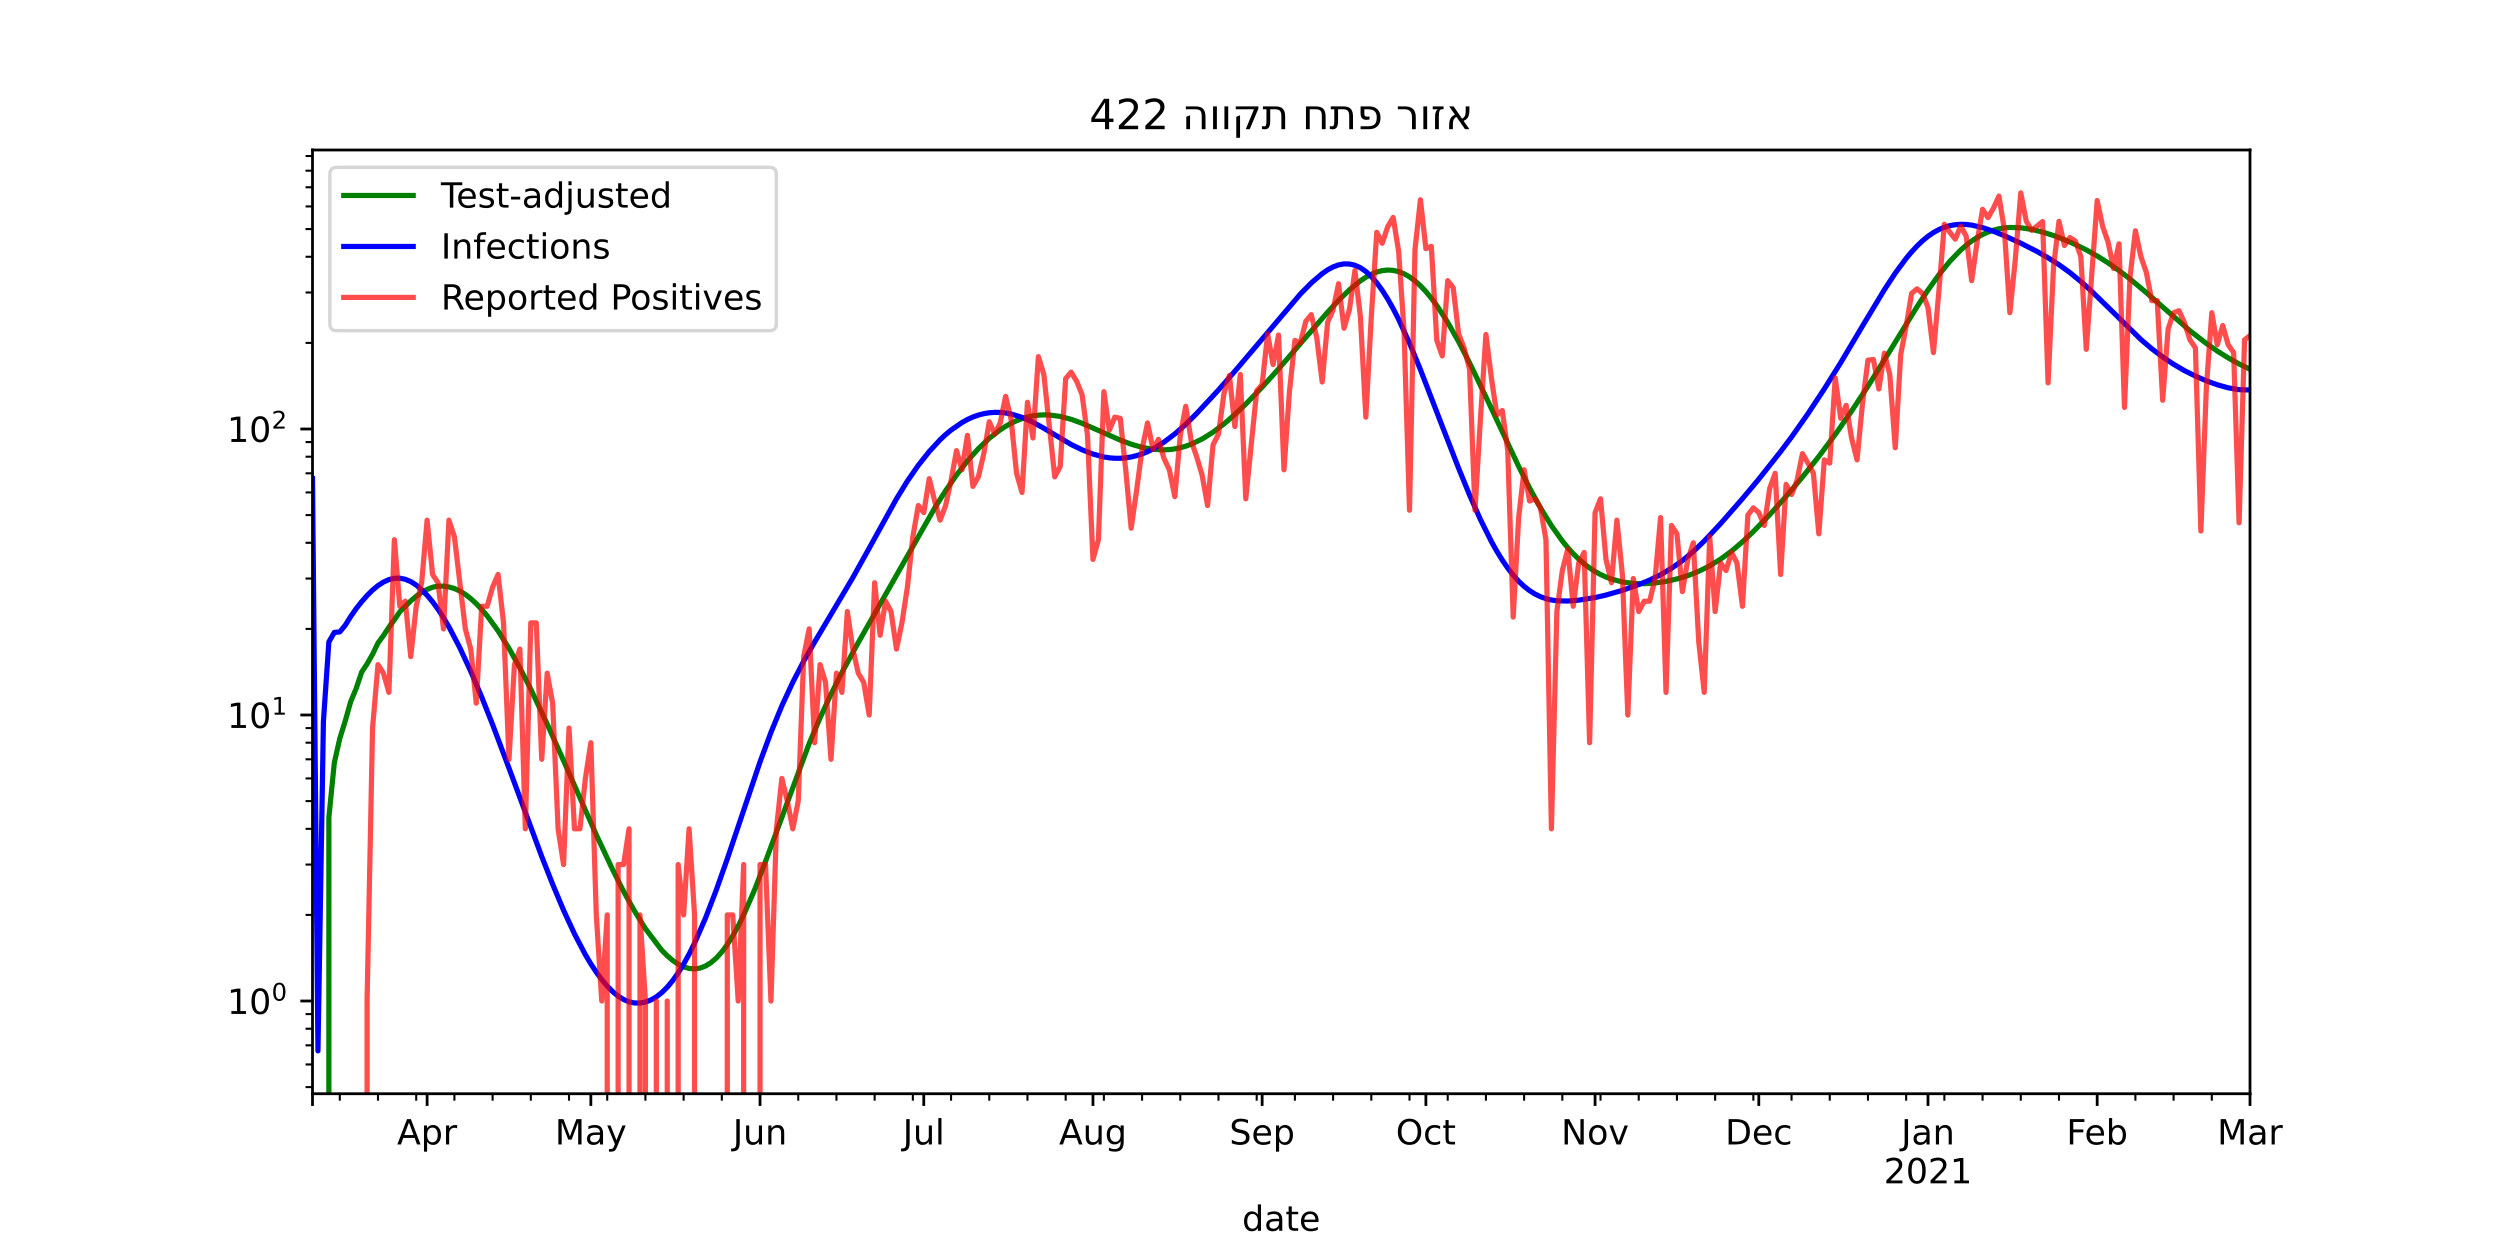 <?xml version="1.0" encoding="utf-8" standalone="no"?>
<!DOCTYPE svg PUBLIC "-//W3C//DTD SVG 1.1//EN"
  "http://www.w3.org/Graphics/SVG/1.1/DTD/svg11.dtd">
<!-- Created with matplotlib (https://matplotlib.org/) -->
<svg height="360pt" version="1.1" viewBox="0 0 720 360" width="720pt" xmlns="http://www.w3.org/2000/svg" xmlns:xlink="http://www.w3.org/1999/xlink">
 <defs>
  <style type="text/css">*{stroke-linecap:butt;stroke-linejoin:round;}</style>
 </defs>
 <g id="figure_1">
  <g id="patch_1">
   <path d="M 0 360 
L 720 360 
L 720 0 
L 0 0 
z
" style="fill:#ffffff;"/>
  </g>
  <g id="axes_1">
   <g id="patch_2">
    <path d="M 90 315 
L 648 315 
L 648 43.2 
L 90 43.2 
z
" style="fill:#ffffff;"/>
   </g>
   <g id="matplotlib.axis_1">
    <g id="xtick_1">
     <g id="line2d_1">
      <defs>
       <path d="M 0 0 
L 0 3.5 
" id="m04c5ad1537" style="stroke:#000000;stroke-width:0.8;"/>
      </defs>
      <g>
       <use style="stroke:#000000;stroke-width:0.8;" x="90" xlink:href="#m04c5ad1537" y="315"/>
      </g>
     </g>
    </g>
    <g id="xtick_2">
     <g id="line2d_2">
      <g>
       <use style="stroke:#000000;stroke-width:0.8;" x="123.008" xlink:href="#m04c5ad1537" y="315"/>
      </g>
     </g>
     <g id="text_1">
      <!-- Apr -->
      <g transform="translate(114.358 329.598)scale(0.1 -0.1)">
       <defs>
        <path d="M 34.188 63.188 
L 20.797 26.906 
L 47.609 26.906 
z
M 28.609 72.906 
L 39.797 72.906 
L 67.578 0 
L 57.328 0 
L 50.688 18.703 
L 17.828 18.703 
L 11.188 0 
L 0.781 0 
z
" id="DejaVuSans-65"/>
        <path d="M 18.109 8.203 
L 18.109 -20.797 
L 9.078 -20.797 
L 9.078 54.688 
L 18.109 54.688 
L 18.109 46.391 
Q 20.953 51.266 25.266 53.625 
Q 29.594 56 35.594 56 
Q 45.562 56 51.781 48.094 
Q 58.016 40.188 58.016 27.297 
Q 58.016 14.406 51.781 6.484 
Q 45.562 -1.422 35.594 -1.422 
Q 29.594 -1.422 25.266 0.953 
Q 20.953 3.328 18.109 8.203 
z
M 48.688 27.297 
Q 48.688 37.203 44.609 42.844 
Q 40.531 48.484 33.406 48.484 
Q 26.266 48.484 22.188 42.844 
Q 18.109 37.203 18.109 27.297 
Q 18.109 17.391 22.188 11.75 
Q 26.266 6.109 33.406 6.109 
Q 40.531 6.109 44.609 11.75 
Q 48.688 17.391 48.688 27.297 
z
" id="DejaVuSans-112"/>
        <path d="M 41.109 46.297 
Q 39.594 47.172 37.812 47.578 
Q 36.031 48 33.891 48 
Q 26.266 48 22.188 43.047 
Q 18.109 38.094 18.109 28.812 
L 18.109 0 
L 9.078 0 
L 9.078 54.688 
L 18.109 54.688 
L 18.109 46.188 
Q 20.953 51.172 25.484 53.578 
Q 30.031 56 36.531 56 
Q 37.453 56 38.578 55.875 
Q 39.703 55.766 41.062 55.516 
z
" id="DejaVuSans-114"/>
       </defs>
       <use xlink:href="#DejaVuSans-65"/>
       <use x="68.408" xlink:href="#DejaVuSans-112"/>
       <use x="131.885" xlink:href="#DejaVuSans-114"/>
      </g>
     </g>
    </g>
    <g id="xtick_3">
     <g id="line2d_3">
      <g>
       <use style="stroke:#000000;stroke-width:0.8;" x="170.163" xlink:href="#m04c5ad1537" y="315"/>
      </g>
     </g>
     <g id="text_2">
      <!-- May -->
      <g transform="translate(159.826 329.598)scale(0.1 -0.1)">
       <defs>
        <path d="M 9.812 72.906 
L 24.516 72.906 
L 43.109 23.297 
L 61.812 72.906 
L 76.516 72.906 
L 76.516 0 
L 66.891 0 
L 66.891 64.016 
L 48.094 14.016 
L 38.188 14.016 
L 19.391 64.016 
L 19.391 0 
L 9.812 0 
z
" id="DejaVuSans-77"/>
        <path d="M 34.281 27.484 
Q 23.391 27.484 19.188 25 
Q 14.984 22.516 14.984 16.5 
Q 14.984 11.719 18.141 8.906 
Q 21.297 6.109 26.703 6.109 
Q 34.188 6.109 38.703 11.406 
Q 43.219 16.703 43.219 25.484 
L 43.219 27.484 
z
M 52.203 31.203 
L 52.203 0 
L 43.219 0 
L 43.219 8.297 
Q 40.141 3.328 35.547 0.953 
Q 30.953 -1.422 24.312 -1.422 
Q 15.922 -1.422 10.953 3.297 
Q 6 8.016 6 15.922 
Q 6 25.141 12.172 29.828 
Q 18.359 34.516 30.609 34.516 
L 43.219 34.516 
L 43.219 35.406 
Q 43.219 41.609 39.141 45 
Q 35.062 48.391 27.688 48.391 
Q 23 48.391 18.547 47.266 
Q 14.109 46.141 10.016 43.891 
L 10.016 52.203 
Q 14.938 54.109 19.578 55.047 
Q 24.219 56 28.609 56 
Q 40.484 56 46.344 49.844 
Q 52.203 43.703 52.203 31.203 
z
" id="DejaVuSans-97"/>
        <path d="M 32.172 -5.078 
Q 28.375 -14.844 24.75 -17.812 
Q 21.141 -20.797 15.094 -20.797 
L 7.906 -20.797 
L 7.906 -13.281 
L 13.188 -13.281 
Q 16.891 -13.281 18.938 -11.516 
Q 21 -9.766 23.484 -3.219 
L 25.094 0.875 
L 2.984 54.688 
L 12.5 54.688 
L 29.594 11.922 
L 46.688 54.688 
L 56.203 54.688 
z
" id="DejaVuSans-121"/>
       </defs>
       <use xlink:href="#DejaVuSans-77"/>
       <use x="86.279" xlink:href="#DejaVuSans-97"/>
       <use x="147.559" xlink:href="#DejaVuSans-121"/>
      </g>
     </g>
    </g>
    <g id="xtick_4">
     <g id="line2d_4">
      <g>
       <use style="stroke:#000000;stroke-width:0.8;" x="218.89" xlink:href="#m04c5ad1537" y="315"/>
      </g>
     </g>
     <g id="text_3">
      <!-- Jun -->
      <g transform="translate(211.078 329.598)scale(0.1 -0.1)">
       <defs>
        <path d="M 9.812 72.906 
L 19.672 72.906 
L 19.672 5.078 
Q 19.672 -8.109 14.672 -14.062 
Q 9.672 -20.016 -1.422 -20.016 
L -5.172 -20.016 
L -5.172 -11.719 
L -2.094 -11.719 
Q 4.438 -11.719 7.125 -8.047 
Q 9.812 -4.391 9.812 5.078 
z
" id="DejaVuSans-74"/>
        <path d="M 8.5 21.578 
L 8.5 54.688 
L 17.484 54.688 
L 17.484 21.922 
Q 17.484 14.156 20.5 10.266 
Q 23.531 6.391 29.594 6.391 
Q 36.859 6.391 41.078 11.031 
Q 45.312 15.672 45.312 23.688 
L 45.312 54.688 
L 54.297 54.688 
L 54.297 0 
L 45.312 0 
L 45.312 8.406 
Q 42.047 3.422 37.719 1 
Q 33.406 -1.422 27.688 -1.422 
Q 18.266 -1.422 13.375 4.438 
Q 8.5 10.297 8.5 21.578 
z
M 31.109 56 
z
" id="DejaVuSans-117"/>
        <path d="M 54.891 33.016 
L 54.891 0 
L 45.906 0 
L 45.906 32.719 
Q 45.906 40.484 42.875 44.328 
Q 39.844 48.188 33.797 48.188 
Q 26.516 48.188 22.312 43.547 
Q 18.109 38.922 18.109 30.906 
L 18.109 0 
L 9.078 0 
L 9.078 54.688 
L 18.109 54.688 
L 18.109 46.188 
Q 21.344 51.125 25.703 53.562 
Q 30.078 56 35.797 56 
Q 45.219 56 50.047 50.172 
Q 54.891 44.344 54.891 33.016 
z
" id="DejaVuSans-110"/>
       </defs>
       <use xlink:href="#DejaVuSans-74"/>
       <use x="29.492" xlink:href="#DejaVuSans-117"/>
       <use x="92.871" xlink:href="#DejaVuSans-110"/>
      </g>
     </g>
    </g>
    <g id="xtick_5">
     <g id="line2d_5">
      <g>
       <use style="stroke:#000000;stroke-width:0.8;" x="266.045" xlink:href="#m04c5ad1537" y="315"/>
      </g>
     </g>
     <g id="text_4">
      <!-- Jul -->
      <g transform="translate(260.012 329.598)scale(0.1 -0.1)">
       <defs>
        <path d="M 9.422 75.984 
L 18.406 75.984 
L 18.406 0 
L 9.422 0 
z
" id="DejaVuSans-108"/>
       </defs>
       <use xlink:href="#DejaVuSans-74"/>
       <use x="29.492" xlink:href="#DejaVuSans-117"/>
       <use x="92.871" xlink:href="#DejaVuSans-108"/>
      </g>
     </g>
    </g>
    <g id="xtick_6">
     <g id="line2d_6">
      <g>
       <use style="stroke:#000000;stroke-width:0.8;" x="314.772" xlink:href="#m04c5ad1537" y="315"/>
      </g>
     </g>
     <g id="text_5">
      <!-- Aug -->
      <g transform="translate(305.009 329.598)scale(0.1 -0.1)">
       <defs>
        <path d="M 45.406 27.984 
Q 45.406 37.75 41.375 43.109 
Q 37.359 48.484 30.078 48.484 
Q 22.859 48.484 18.828 43.109 
Q 14.797 37.75 14.797 27.984 
Q 14.797 18.266 18.828 12.891 
Q 22.859 7.516 30.078 7.516 
Q 37.359 7.516 41.375 12.891 
Q 45.406 18.266 45.406 27.984 
z
M 54.391 6.781 
Q 54.391 -7.172 48.188 -13.984 
Q 42 -20.797 29.203 -20.797 
Q 24.469 -20.797 20.266 -20.094 
Q 16.062 -19.391 12.109 -17.922 
L 12.109 -9.188 
Q 16.062 -11.328 19.922 -12.344 
Q 23.781 -13.375 27.781 -13.375 
Q 36.625 -13.375 41.016 -8.766 
Q 45.406 -4.156 45.406 5.172 
L 45.406 9.625 
Q 42.625 4.781 38.281 2.391 
Q 33.938 0 27.875 0 
Q 17.828 0 11.672 7.656 
Q 5.516 15.328 5.516 27.984 
Q 5.516 40.672 11.672 48.328 
Q 17.828 56 27.875 56 
Q 33.938 56 38.281 53.609 
Q 42.625 51.219 45.406 46.391 
L 45.406 54.688 
L 54.391 54.688 
z
" id="DejaVuSans-103"/>
       </defs>
       <use xlink:href="#DejaVuSans-65"/>
       <use x="68.408" xlink:href="#DejaVuSans-117"/>
       <use x="131.787" xlink:href="#DejaVuSans-103"/>
      </g>
     </g>
    </g>
    <g id="xtick_7">
     <g id="line2d_7">
      <g>
       <use style="stroke:#000000;stroke-width:0.8;" x="363.499" xlink:href="#m04c5ad1537" y="315"/>
      </g>
     </g>
     <g id="text_6">
      <!-- Sep -->
      <g transform="translate(354.074 329.598)scale(0.1 -0.1)">
       <defs>
        <path d="M 53.516 70.516 
L 53.516 60.891 
Q 47.906 63.578 42.922 64.891 
Q 37.938 66.219 33.297 66.219 
Q 25.25 66.219 20.875 63.094 
Q 16.5 59.969 16.5 54.203 
Q 16.5 49.359 19.406 46.891 
Q 22.312 44.438 30.422 42.922 
L 36.375 41.703 
Q 47.406 39.594 52.656 34.297 
Q 57.906 29 57.906 20.125 
Q 57.906 9.516 50.797 4.047 
Q 43.703 -1.422 29.984 -1.422 
Q 24.812 -1.422 18.969 -0.25 
Q 13.141 0.922 6.891 3.219 
L 6.891 13.375 
Q 12.891 10.016 18.656 8.297 
Q 24.422 6.594 29.984 6.594 
Q 38.422 6.594 43.016 9.906 
Q 47.609 13.234 47.609 19.391 
Q 47.609 24.75 44.312 27.781 
Q 41.016 30.812 33.5 32.328 
L 27.484 33.5 
Q 16.453 35.688 11.516 40.375 
Q 6.594 45.062 6.594 53.422 
Q 6.594 63.094 13.406 68.656 
Q 20.219 74.219 32.172 74.219 
Q 37.312 74.219 42.625 73.281 
Q 47.953 72.359 53.516 70.516 
z
" id="DejaVuSans-83"/>
        <path d="M 56.203 29.594 
L 56.203 25.203 
L 14.891 25.203 
Q 15.484 15.922 20.484 11.062 
Q 25.484 6.203 34.422 6.203 
Q 39.594 6.203 44.453 7.469 
Q 49.312 8.734 54.109 11.281 
L 54.109 2.781 
Q 49.266 0.734 44.188 -0.344 
Q 39.109 -1.422 33.891 -1.422 
Q 20.797 -1.422 13.156 6.188 
Q 5.516 13.812 5.516 26.812 
Q 5.516 40.234 12.766 48.109 
Q 20.016 56 32.328 56 
Q 43.359 56 49.781 48.891 
Q 56.203 41.797 56.203 29.594 
z
M 47.219 32.234 
Q 47.125 39.594 43.094 43.984 
Q 39.062 48.391 32.422 48.391 
Q 24.906 48.391 20.391 44.141 
Q 15.875 39.891 15.188 32.172 
z
" id="DejaVuSans-101"/>
       </defs>
       <use xlink:href="#DejaVuSans-83"/>
       <use x="63.477" xlink:href="#DejaVuSans-101"/>
       <use x="125" xlink:href="#DejaVuSans-112"/>
      </g>
     </g>
    </g>
    <g id="xtick_8">
     <g id="line2d_8">
      <g>
       <use style="stroke:#000000;stroke-width:0.8;" x="410.654" xlink:href="#m04c5ad1537" y="315"/>
      </g>
     </g>
     <g id="text_7">
      <!-- Oct -->
      <g transform="translate(402.008 329.598)scale(0.1 -0.1)">
       <defs>
        <path d="M 39.406 66.219 
Q 28.656 66.219 22.328 58.203 
Q 16.016 50.203 16.016 36.375 
Q 16.016 22.609 22.328 14.594 
Q 28.656 6.594 39.406 6.594 
Q 50.141 6.594 56.422 14.594 
Q 62.703 22.609 62.703 36.375 
Q 62.703 50.203 56.422 58.203 
Q 50.141 66.219 39.406 66.219 
z
M 39.406 74.219 
Q 54.734 74.219 63.906 63.938 
Q 73.094 53.656 73.094 36.375 
Q 73.094 19.141 63.906 8.859 
Q 54.734 -1.422 39.406 -1.422 
Q 24.031 -1.422 14.812 8.828 
Q 5.609 19.094 5.609 36.375 
Q 5.609 53.656 14.812 63.938 
Q 24.031 74.219 39.406 74.219 
z
" id="DejaVuSans-79"/>
        <path d="M 48.781 52.594 
L 48.781 44.188 
Q 44.969 46.297 41.141 47.344 
Q 37.312 48.391 33.406 48.391 
Q 24.656 48.391 19.812 42.844 
Q 14.984 37.312 14.984 27.297 
Q 14.984 17.281 19.812 11.734 
Q 24.656 6.203 33.406 6.203 
Q 37.312 6.203 41.141 7.25 
Q 44.969 8.297 48.781 10.406 
L 48.781 2.094 
Q 45.016 0.344 40.984 -0.531 
Q 36.969 -1.422 32.422 -1.422 
Q 20.062 -1.422 12.781 6.344 
Q 5.516 14.109 5.516 27.297 
Q 5.516 40.672 12.859 48.328 
Q 20.219 56 33.016 56 
Q 37.156 56 41.109 55.141 
Q 45.062 54.297 48.781 52.594 
z
" id="DejaVuSans-99"/>
        <path d="M 18.312 70.219 
L 18.312 54.688 
L 36.812 54.688 
L 36.812 47.703 
L 18.312 47.703 
L 18.312 18.016 
Q 18.312 11.328 20.141 9.422 
Q 21.969 7.516 27.594 7.516 
L 36.812 7.516 
L 36.812 0 
L 27.594 0 
Q 17.188 0 13.234 3.875 
Q 9.281 7.766 9.281 18.016 
L 9.281 47.703 
L 2.688 47.703 
L 2.688 54.688 
L 9.281 54.688 
L 9.281 70.219 
z
" id="DejaVuSans-116"/>
       </defs>
       <use xlink:href="#DejaVuSans-79"/>
       <use x="78.711" xlink:href="#DejaVuSans-99"/>
       <use x="133.691" xlink:href="#DejaVuSans-116"/>
      </g>
     </g>
    </g>
    <g id="xtick_9">
     <g id="line2d_9">
      <g>
       <use style="stroke:#000000;stroke-width:0.8;" x="459.38" xlink:href="#m04c5ad1537" y="315"/>
      </g>
     </g>
     <g id="text_8">
      <!-- Nov -->
      <g transform="translate(449.621 329.598)scale(0.1 -0.1)">
       <defs>
        <path d="M 9.812 72.906 
L 23.094 72.906 
L 55.422 11.922 
L 55.422 72.906 
L 64.984 72.906 
L 64.984 0 
L 51.703 0 
L 19.391 60.984 
L 19.391 0 
L 9.812 0 
z
" id="DejaVuSans-78"/>
        <path d="M 30.609 48.391 
Q 23.391 48.391 19.188 42.75 
Q 14.984 37.109 14.984 27.297 
Q 14.984 17.484 19.156 11.844 
Q 23.344 6.203 30.609 6.203 
Q 37.797 6.203 41.984 11.859 
Q 46.188 17.531 46.188 27.297 
Q 46.188 37.016 41.984 42.703 
Q 37.797 48.391 30.609 48.391 
z
M 30.609 56 
Q 42.328 56 49.016 48.375 
Q 55.719 40.766 55.719 27.297 
Q 55.719 13.875 49.016 6.219 
Q 42.328 -1.422 30.609 -1.422 
Q 18.844 -1.422 12.172 6.219 
Q 5.516 13.875 5.516 27.297 
Q 5.516 40.766 12.172 48.375 
Q 18.844 56 30.609 56 
z
" id="DejaVuSans-111"/>
        <path d="M 2.984 54.688 
L 12.5 54.688 
L 29.594 8.797 
L 46.688 54.688 
L 56.203 54.688 
L 35.688 0 
L 23.484 0 
z
" id="DejaVuSans-118"/>
       </defs>
       <use xlink:href="#DejaVuSans-78"/>
       <use x="74.805" xlink:href="#DejaVuSans-111"/>
       <use x="135.986" xlink:href="#DejaVuSans-118"/>
      </g>
     </g>
    </g>
    <g id="xtick_10">
     <g id="line2d_10">
      <g>
       <use style="stroke:#000000;stroke-width:0.8;" x="506.535" xlink:href="#m04c5ad1537" y="315"/>
      </g>
     </g>
     <g id="text_9">
      <!-- Dec -->
      <g transform="translate(496.859 329.598)scale(0.1 -0.1)">
       <defs>
        <path d="M 19.672 64.797 
L 19.672 8.109 
L 31.594 8.109 
Q 46.688 8.109 53.688 14.938 
Q 60.688 21.781 60.688 36.531 
Q 60.688 51.172 53.688 57.984 
Q 46.688 64.797 31.594 64.797 
z
M 9.812 72.906 
L 30.078 72.906 
Q 51.266 72.906 61.172 64.094 
Q 71.094 55.281 71.094 36.531 
Q 71.094 17.672 61.125 8.828 
Q 51.172 0 30.078 0 
L 9.812 0 
z
" id="DejaVuSans-68"/>
       </defs>
       <use xlink:href="#DejaVuSans-68"/>
       <use x="77.002" xlink:href="#DejaVuSans-101"/>
       <use x="138.525" xlink:href="#DejaVuSans-99"/>
      </g>
     </g>
    </g>
    <g id="xtick_11">
     <g id="line2d_11">
      <g>
       <use style="stroke:#000000;stroke-width:0.8;" x="555.262" xlink:href="#m04c5ad1537" y="315"/>
      </g>
     </g>
     <g id="text_10">
      <!-- Jan -->
      <g transform="translate(547.554 329.598)scale(0.1 -0.1)">
       <use xlink:href="#DejaVuSans-74"/>
       <use x="29.492" xlink:href="#DejaVuSans-97"/>
       <use x="90.771" xlink:href="#DejaVuSans-110"/>
      </g>
      <!-- 2021 -->
      <g transform="translate(542.537 340.796)scale(0.1 -0.1)">
       <defs>
        <path d="M 19.188 8.297 
L 53.609 8.297 
L 53.609 0 
L 7.328 0 
L 7.328 8.297 
Q 12.938 14.109 22.625 23.891 
Q 32.328 33.688 34.812 36.531 
Q 39.547 41.844 41.422 45.531 
Q 43.312 49.219 43.312 52.781 
Q 43.312 58.594 39.234 62.25 
Q 35.156 65.922 28.609 65.922 
Q 23.969 65.922 18.812 64.312 
Q 13.672 62.703 7.812 59.422 
L 7.812 69.391 
Q 13.766 71.781 18.938 73 
Q 24.125 74.219 28.422 74.219 
Q 39.75 74.219 46.484 68.547 
Q 53.219 62.891 53.219 53.422 
Q 53.219 48.922 51.531 44.891 
Q 49.859 40.875 45.406 35.406 
Q 44.188 33.984 37.641 27.219 
Q 31.109 20.453 19.188 8.297 
z
" id="DejaVuSans-50"/>
        <path d="M 31.781 66.406 
Q 24.172 66.406 20.328 58.906 
Q 16.5 51.422 16.5 36.375 
Q 16.5 21.391 20.328 13.891 
Q 24.172 6.391 31.781 6.391 
Q 39.453 6.391 43.281 13.891 
Q 47.125 21.391 47.125 36.375 
Q 47.125 51.422 43.281 58.906 
Q 39.453 66.406 31.781 66.406 
z
M 31.781 74.219 
Q 44.047 74.219 50.516 64.516 
Q 56.984 54.828 56.984 36.375 
Q 56.984 17.969 50.516 8.266 
Q 44.047 -1.422 31.781 -1.422 
Q 19.531 -1.422 13.062 8.266 
Q 6.594 17.969 6.594 36.375 
Q 6.594 54.828 13.062 64.516 
Q 19.531 74.219 31.781 74.219 
z
" id="DejaVuSans-48"/>
        <path d="M 12.406 8.297 
L 28.516 8.297 
L 28.516 63.922 
L 10.984 60.406 
L 10.984 69.391 
L 28.422 72.906 
L 38.281 72.906 
L 38.281 8.297 
L 54.391 8.297 
L 54.391 0 
L 12.406 0 
z
" id="DejaVuSans-49"/>
       </defs>
       <use xlink:href="#DejaVuSans-50"/>
       <use x="63.623" xlink:href="#DejaVuSans-48"/>
       <use x="127.246" xlink:href="#DejaVuSans-50"/>
       <use x="190.869" xlink:href="#DejaVuSans-49"/>
      </g>
     </g>
    </g>
    <g id="xtick_12">
     <g id="line2d_12">
      <g>
       <use style="stroke:#000000;stroke-width:0.8;" x="603.989" xlink:href="#m04c5ad1537" y="315"/>
      </g>
     </g>
     <g id="text_11">
      <!-- Feb -->
      <g transform="translate(595.137 329.598)scale(0.1 -0.1)">
       <defs>
        <path d="M 9.812 72.906 
L 51.703 72.906 
L 51.703 64.594 
L 19.672 64.594 
L 19.672 43.109 
L 48.578 43.109 
L 48.578 34.812 
L 19.672 34.812 
L 19.672 0 
L 9.812 0 
z
" id="DejaVuSans-70"/>
        <path d="M 48.688 27.297 
Q 48.688 37.203 44.609 42.844 
Q 40.531 48.484 33.406 48.484 
Q 26.266 48.484 22.188 42.844 
Q 18.109 37.203 18.109 27.297 
Q 18.109 17.391 22.188 11.75 
Q 26.266 6.109 33.406 6.109 
Q 40.531 6.109 44.609 11.75 
Q 48.688 17.391 48.688 27.297 
z
M 18.109 46.391 
Q 20.953 51.266 25.266 53.625 
Q 29.594 56 35.594 56 
Q 45.562 56 51.781 48.094 
Q 58.016 40.188 58.016 27.297 
Q 58.016 14.406 51.781 6.484 
Q 45.562 -1.422 35.594 -1.422 
Q 29.594 -1.422 25.266 0.953 
Q 20.953 3.328 18.109 8.203 
L 18.109 0 
L 9.078 0 
L 9.078 75.984 
L 18.109 75.984 
z
" id="DejaVuSans-98"/>
       </defs>
       <use xlink:href="#DejaVuSans-70"/>
       <use x="52.02" xlink:href="#DejaVuSans-101"/>
       <use x="113.543" xlink:href="#DejaVuSans-98"/>
      </g>
     </g>
    </g>
    <g id="xtick_13">
     <g id="line2d_13">
      <g>
       <use style="stroke:#000000;stroke-width:0.8;" x="648" xlink:href="#m04c5ad1537" y="315"/>
      </g>
     </g>
     <g id="text_12">
      <!-- Mar -->
      <g transform="translate(638.566 329.598)scale(0.1 -0.1)">
       <use xlink:href="#DejaVuSans-77"/>
       <use x="86.279" xlink:href="#DejaVuSans-97"/>
       <use x="147.559" xlink:href="#DejaVuSans-114"/>
      </g>
     </g>
    </g>
    <g id="xtick_14">
     <g id="line2d_14">
      <defs>
       <path d="M 0 0 
L 0 2 
" id="mb60ef11142" style="stroke:#000000;stroke-width:0.6;"/>
      </defs>
      <g>
       <use style="stroke:#000000;stroke-width:0.6;" x="97.859" xlink:href="#mb60ef11142" y="315"/>
      </g>
     </g>
    </g>
    <g id="xtick_15">
     <g id="line2d_15">
      <g>
       <use style="stroke:#000000;stroke-width:0.6;" x="108.862" xlink:href="#mb60ef11142" y="315"/>
      </g>
     </g>
    </g>
    <g id="xtick_16">
     <g id="line2d_16">
      <g>
       <use style="stroke:#000000;stroke-width:0.6;" x="119.865" xlink:href="#mb60ef11142" y="315"/>
      </g>
     </g>
    </g>
    <g id="xtick_17">
     <g id="line2d_17">
      <g>
       <use style="stroke:#000000;stroke-width:0.6;" x="130.868" xlink:href="#mb60ef11142" y="315"/>
      </g>
     </g>
    </g>
    <g id="xtick_18">
     <g id="line2d_18">
      <g>
       <use style="stroke:#000000;stroke-width:0.6;" x="141.87" xlink:href="#mb60ef11142" y="315"/>
      </g>
     </g>
    </g>
    <g id="xtick_19">
     <g id="line2d_19">
      <g>
       <use style="stroke:#000000;stroke-width:0.6;" x="152.873" xlink:href="#mb60ef11142" y="315"/>
      </g>
     </g>
    </g>
    <g id="xtick_20">
     <g id="line2d_20">
      <g>
       <use style="stroke:#000000;stroke-width:0.6;" x="163.876" xlink:href="#mb60ef11142" y="315"/>
      </g>
     </g>
    </g>
    <g id="xtick_21">
     <g id="line2d_21">
      <g>
       <use style="stroke:#000000;stroke-width:0.6;" x="174.879" xlink:href="#mb60ef11142" y="315"/>
      </g>
     </g>
    </g>
    <g id="xtick_22">
     <g id="line2d_22">
      <g>
       <use style="stroke:#000000;stroke-width:0.6;" x="185.882" xlink:href="#mb60ef11142" y="315"/>
      </g>
     </g>
    </g>
    <g id="xtick_23">
     <g id="line2d_23">
      <g>
       <use style="stroke:#000000;stroke-width:0.6;" x="196.885" xlink:href="#mb60ef11142" y="315"/>
      </g>
     </g>
    </g>
    <g id="xtick_24">
     <g id="line2d_24">
      <g>
       <use style="stroke:#000000;stroke-width:0.6;" x="207.887" xlink:href="#mb60ef11142" y="315"/>
      </g>
     </g>
    </g>
    <g id="xtick_25">
     <g id="line2d_25">
      <g>
       <use style="stroke:#000000;stroke-width:0.6;" x="229.893" xlink:href="#mb60ef11142" y="315"/>
      </g>
     </g>
    </g>
    <g id="xtick_26">
     <g id="line2d_26">
      <g>
       <use style="stroke:#000000;stroke-width:0.6;" x="240.896" xlink:href="#mb60ef11142" y="315"/>
      </g>
     </g>
    </g>
    <g id="xtick_27">
     <g id="line2d_27">
      <g>
       <use style="stroke:#000000;stroke-width:0.6;" x="251.899" xlink:href="#mb60ef11142" y="315"/>
      </g>
     </g>
    </g>
    <g id="xtick_28">
     <g id="line2d_28">
      <g>
       <use style="stroke:#000000;stroke-width:0.6;" x="262.901" xlink:href="#mb60ef11142" y="315"/>
      </g>
     </g>
    </g>
    <g id="xtick_29">
     <g id="line2d_29">
      <g>
       <use style="stroke:#000000;stroke-width:0.6;" x="273.904" xlink:href="#mb60ef11142" y="315"/>
      </g>
     </g>
    </g>
    <g id="xtick_30">
     <g id="line2d_30">
      <g>
       <use style="stroke:#000000;stroke-width:0.6;" x="284.907" xlink:href="#mb60ef11142" y="315"/>
      </g>
     </g>
    </g>
    <g id="xtick_31">
     <g id="line2d_31">
      <g>
       <use style="stroke:#000000;stroke-width:0.6;" x="295.91" xlink:href="#mb60ef11142" y="315"/>
      </g>
     </g>
    </g>
    <g id="xtick_32">
     <g id="line2d_32">
      <g>
       <use style="stroke:#000000;stroke-width:0.6;" x="306.913" xlink:href="#mb60ef11142" y="315"/>
      </g>
     </g>
    </g>
    <g id="xtick_33">
     <g id="line2d_33">
      <g>
       <use style="stroke:#000000;stroke-width:0.6;" x="317.915" xlink:href="#mb60ef11142" y="315"/>
      </g>
     </g>
    </g>
    <g id="xtick_34">
     <g id="line2d_34">
      <g>
       <use style="stroke:#000000;stroke-width:0.6;" x="328.918" xlink:href="#mb60ef11142" y="315"/>
      </g>
     </g>
    </g>
    <g id="xtick_35">
     <g id="line2d_35">
      <g>
       <use style="stroke:#000000;stroke-width:0.6;" x="339.921" xlink:href="#mb60ef11142" y="315"/>
      </g>
     </g>
    </g>
    <g id="xtick_36">
     <g id="line2d_36">
      <g>
       <use style="stroke:#000000;stroke-width:0.6;" x="350.924" xlink:href="#mb60ef11142" y="315"/>
      </g>
     </g>
    </g>
    <g id="xtick_37">
     <g id="line2d_37">
      <g>
       <use style="stroke:#000000;stroke-width:0.6;" x="361.927" xlink:href="#mb60ef11142" y="315"/>
      </g>
     </g>
    </g>
    <g id="xtick_38">
     <g id="line2d_38">
      <g>
       <use style="stroke:#000000;stroke-width:0.6;" x="372.93" xlink:href="#mb60ef11142" y="315"/>
      </g>
     </g>
    </g>
    <g id="xtick_39">
     <g id="line2d_39">
      <g>
       <use style="stroke:#000000;stroke-width:0.6;" x="383.932" xlink:href="#mb60ef11142" y="315"/>
      </g>
     </g>
    </g>
    <g id="xtick_40">
     <g id="line2d_40">
      <g>
       <use style="stroke:#000000;stroke-width:0.6;" x="394.935" xlink:href="#mb60ef11142" y="315"/>
      </g>
     </g>
    </g>
    <g id="xtick_41">
     <g id="line2d_41">
      <g>
       <use style="stroke:#000000;stroke-width:0.6;" x="405.938" xlink:href="#mb60ef11142" y="315"/>
      </g>
     </g>
    </g>
    <g id="xtick_42">
     <g id="line2d_42">
      <g>
       <use style="stroke:#000000;stroke-width:0.6;" x="416.941" xlink:href="#mb60ef11142" y="315"/>
      </g>
     </g>
    </g>
    <g id="xtick_43">
     <g id="line2d_43">
      <g>
       <use style="stroke:#000000;stroke-width:0.6;" x="427.944" xlink:href="#mb60ef11142" y="315"/>
      </g>
     </g>
    </g>
    <g id="xtick_44">
     <g id="line2d_44">
      <g>
       <use style="stroke:#000000;stroke-width:0.6;" x="438.946" xlink:href="#mb60ef11142" y="315"/>
      </g>
     </g>
    </g>
    <g id="xtick_45">
     <g id="line2d_45">
      <g>
       <use style="stroke:#000000;stroke-width:0.6;" x="449.949" xlink:href="#mb60ef11142" y="315"/>
      </g>
     </g>
    </g>
    <g id="xtick_46">
     <g id="line2d_46">
      <g>
       <use style="stroke:#000000;stroke-width:0.6;" x="460.952" xlink:href="#mb60ef11142" y="315"/>
      </g>
     </g>
    </g>
    <g id="xtick_47">
     <g id="line2d_47">
      <g>
       <use style="stroke:#000000;stroke-width:0.6;" x="471.955" xlink:href="#mb60ef11142" y="315"/>
      </g>
     </g>
    </g>
    <g id="xtick_48">
     <g id="line2d_48">
      <g>
       <use style="stroke:#000000;stroke-width:0.6;" x="482.958" xlink:href="#mb60ef11142" y="315"/>
      </g>
     </g>
    </g>
    <g id="xtick_49">
     <g id="line2d_49">
      <g>
       <use style="stroke:#000000;stroke-width:0.6;" x="493.961" xlink:href="#mb60ef11142" y="315"/>
      </g>
     </g>
    </g>
    <g id="xtick_50">
     <g id="line2d_50">
      <g>
       <use style="stroke:#000000;stroke-width:0.6;" x="504.963" xlink:href="#mb60ef11142" y="315"/>
      </g>
     </g>
    </g>
    <g id="xtick_51">
     <g id="line2d_51">
      <g>
       <use style="stroke:#000000;stroke-width:0.6;" x="515.966" xlink:href="#mb60ef11142" y="315"/>
      </g>
     </g>
    </g>
    <g id="xtick_52">
     <g id="line2d_52">
      <g>
       <use style="stroke:#000000;stroke-width:0.6;" x="526.969" xlink:href="#mb60ef11142" y="315"/>
      </g>
     </g>
    </g>
    <g id="xtick_53">
     <g id="line2d_53">
      <g>
       <use style="stroke:#000000;stroke-width:0.6;" x="537.972" xlink:href="#mb60ef11142" y="315"/>
      </g>
     </g>
    </g>
    <g id="xtick_54">
     <g id="line2d_54">
      <g>
       <use style="stroke:#000000;stroke-width:0.6;" x="548.975" xlink:href="#mb60ef11142" y="315"/>
      </g>
     </g>
    </g>
    <g id="xtick_55">
     <g id="line2d_55">
      <g>
       <use style="stroke:#000000;stroke-width:0.6;" x="559.977" xlink:href="#mb60ef11142" y="315"/>
      </g>
     </g>
    </g>
    <g id="xtick_56">
     <g id="line2d_56">
      <g>
       <use style="stroke:#000000;stroke-width:0.6;" x="570.98" xlink:href="#mb60ef11142" y="315"/>
      </g>
     </g>
    </g>
    <g id="xtick_57">
     <g id="line2d_57">
      <g>
       <use style="stroke:#000000;stroke-width:0.6;" x="581.983" xlink:href="#mb60ef11142" y="315"/>
      </g>
     </g>
    </g>
    <g id="xtick_58">
     <g id="line2d_58">
      <g>
       <use style="stroke:#000000;stroke-width:0.6;" x="592.986" xlink:href="#mb60ef11142" y="315"/>
      </g>
     </g>
    </g>
    <g id="xtick_59">
     <g id="line2d_59">
      <g>
       <use style="stroke:#000000;stroke-width:0.6;" x="614.992" xlink:href="#mb60ef11142" y="315"/>
      </g>
     </g>
    </g>
    <g id="xtick_60">
     <g id="line2d_60">
      <g>
       <use style="stroke:#000000;stroke-width:0.6;" x="625.994" xlink:href="#mb60ef11142" y="315"/>
      </g>
     </g>
    </g>
    <g id="xtick_61">
     <g id="line2d_61">
      <g>
       <use style="stroke:#000000;stroke-width:0.6;" x="636.997" xlink:href="#mb60ef11142" y="315"/>
      </g>
     </g>
    </g>
    <g id="text_13">
     <!-- date -->
     <g transform="translate(357.725 354.474)scale(0.1 -0.1)">
      <defs>
       <path d="M 45.406 46.391 
L 45.406 75.984 
L 54.391 75.984 
L 54.391 0 
L 45.406 0 
L 45.406 8.203 
Q 42.578 3.328 38.25 0.953 
Q 33.938 -1.422 27.875 -1.422 
Q 17.969 -1.422 11.734 6.484 
Q 5.516 14.406 5.516 27.297 
Q 5.516 40.188 11.734 48.094 
Q 17.969 56 27.875 56 
Q 33.938 56 38.25 53.625 
Q 42.578 51.266 45.406 46.391 
z
M 14.797 27.297 
Q 14.797 17.391 18.875 11.75 
Q 22.953 6.109 30.078 6.109 
Q 37.203 6.109 41.297 11.75 
Q 45.406 17.391 45.406 27.297 
Q 45.406 37.203 41.297 42.844 
Q 37.203 48.484 30.078 48.484 
Q 22.953 48.484 18.875 42.844 
Q 14.797 37.203 14.797 27.297 
z
" id="DejaVuSans-100"/>
      </defs>
      <use xlink:href="#DejaVuSans-100"/>
      <use x="63.477" xlink:href="#DejaVuSans-97"/>
      <use x="124.756" xlink:href="#DejaVuSans-116"/>
      <use x="163.965" xlink:href="#DejaVuSans-101"/>
     </g>
    </g>
   </g>
   <g id="matplotlib.axis_2">
    <g id="ytick_1">
     <g id="line2d_62">
      <defs>
       <path d="M 0 0 
L -3.5 0 
" id="m73c72adf07" style="stroke:#000000;stroke-width:0.8;"/>
      </defs>
      <g>
       <use style="stroke:#000000;stroke-width:0.8;" x="90" xlink:href="#m73c72adf07" y="288.294"/>
      </g>
     </g>
     <g id="text_14">
      <!-- $\mathdefault{10^{0}}$ -->
      <g transform="translate(65.4 292.093)scale(0.1 -0.1)">
       <use transform="translate(0 0.766)" xlink:href="#DejaVuSans-49"/>
       <use transform="translate(63.623 0.766)" xlink:href="#DejaVuSans-48"/>
       <use transform="translate(128.203 39.047)scale(0.7)" xlink:href="#DejaVuSans-48"/>
      </g>
     </g>
    </g>
    <g id="ytick_2">
     <g id="line2d_63">
      <g>
       <use style="stroke:#000000;stroke-width:0.8;" x="90" xlink:href="#m73c72adf07" y="205.921"/>
      </g>
     </g>
     <g id="text_15">
      <!-- $\mathdefault{10^{1}}$ -->
      <g transform="translate(65.4 209.72)scale(0.1 -0.1)">
       <use transform="translate(0 0.684)" xlink:href="#DejaVuSans-49"/>
       <use transform="translate(63.623 0.684)" xlink:href="#DejaVuSans-48"/>
       <use transform="translate(128.203 38.966)scale(0.7)" xlink:href="#DejaVuSans-49"/>
      </g>
     </g>
    </g>
    <g id="ytick_3">
     <g id="line2d_64">
      <g>
       <use style="stroke:#000000;stroke-width:0.8;" x="90" xlink:href="#m73c72adf07" y="123.547"/>
      </g>
     </g>
     <g id="text_16">
      <!-- $\mathdefault{10^{2}}$ -->
      <g transform="translate(65.4 127.347)scale(0.1 -0.1)">
       <use transform="translate(0 0.766)" xlink:href="#DejaVuSans-49"/>
       <use transform="translate(63.623 0.766)" xlink:href="#DejaVuSans-48"/>
       <use transform="translate(128.203 39.047)scale(0.7)" xlink:href="#DejaVuSans-50"/>
      </g>
     </g>
    </g>
    <g id="ytick_4">
     <g id="line2d_65">
      <defs>
       <path d="M 0 0 
L -2 0 
" id="meaaccef9b9" style="stroke:#000000;stroke-width:0.6;"/>
      </defs>
      <g>
       <use style="stroke:#000000;stroke-width:0.6;" x="90" xlink:href="#meaaccef9b9" y="313.09"/>
      </g>
     </g>
    </g>
    <g id="ytick_5">
     <g id="line2d_66">
      <g>
       <use style="stroke:#000000;stroke-width:0.6;" x="90" xlink:href="#meaaccef9b9" y="306.568"/>
      </g>
     </g>
    </g>
    <g id="ytick_6">
     <g id="line2d_67">
      <g>
       <use style="stroke:#000000;stroke-width:0.6;" x="90" xlink:href="#meaaccef9b9" y="301.053"/>
      </g>
     </g>
    </g>
    <g id="ytick_7">
     <g id="line2d_68">
      <g>
       <use style="stroke:#000000;stroke-width:0.6;" x="90" xlink:href="#meaaccef9b9" y="296.276"/>
      </g>
     </g>
    </g>
    <g id="ytick_8">
     <g id="line2d_69">
      <g>
       <use style="stroke:#000000;stroke-width:0.6;" x="90" xlink:href="#meaaccef9b9" y="292.063"/>
      </g>
     </g>
    </g>
    <g id="ytick_9">
     <g id="line2d_70">
      <g>
       <use style="stroke:#000000;stroke-width:0.6;" x="90" xlink:href="#meaaccef9b9" y="263.497"/>
      </g>
     </g>
    </g>
    <g id="ytick_10">
     <g id="line2d_71">
      <g>
       <use style="stroke:#000000;stroke-width:0.6;" x="90" xlink:href="#meaaccef9b9" y="248.992"/>
      </g>
     </g>
    </g>
    <g id="ytick_11">
     <g id="line2d_72">
      <g>
       <use style="stroke:#000000;stroke-width:0.6;" x="90" xlink:href="#meaaccef9b9" y="238.7"/>
      </g>
     </g>
    </g>
    <g id="ytick_12">
     <g id="line2d_73">
      <g>
       <use style="stroke:#000000;stroke-width:0.6;" x="90" xlink:href="#meaaccef9b9" y="230.717"/>
      </g>
     </g>
    </g>
    <g id="ytick_13">
     <g id="line2d_74">
      <g>
       <use style="stroke:#000000;stroke-width:0.6;" x="90" xlink:href="#meaaccef9b9" y="224.195"/>
      </g>
     </g>
    </g>
    <g id="ytick_14">
     <g id="line2d_75">
      <g>
       <use style="stroke:#000000;stroke-width:0.6;" x="90" xlink:href="#meaaccef9b9" y="218.68"/>
      </g>
     </g>
    </g>
    <g id="ytick_15">
     <g id="line2d_76">
      <g>
       <use style="stroke:#000000;stroke-width:0.6;" x="90" xlink:href="#meaaccef9b9" y="213.903"/>
      </g>
     </g>
    </g>
    <g id="ytick_16">
     <g id="line2d_77">
      <g>
       <use style="stroke:#000000;stroke-width:0.6;" x="90" xlink:href="#meaaccef9b9" y="209.69"/>
      </g>
     </g>
    </g>
    <g id="ytick_17">
     <g id="line2d_78">
      <g>
       <use style="stroke:#000000;stroke-width:0.6;" x="90" xlink:href="#meaaccef9b9" y="181.124"/>
      </g>
     </g>
    </g>
    <g id="ytick_18">
     <g id="line2d_79">
      <g>
       <use style="stroke:#000000;stroke-width:0.6;" x="90" xlink:href="#meaaccef9b9" y="166.619"/>
      </g>
     </g>
    </g>
    <g id="ytick_19">
     <g id="line2d_80">
      <g>
       <use style="stroke:#000000;stroke-width:0.6;" x="90" xlink:href="#meaaccef9b9" y="156.327"/>
      </g>
     </g>
    </g>
    <g id="ytick_20">
     <g id="line2d_81">
      <g>
       <use style="stroke:#000000;stroke-width:0.6;" x="90" xlink:href="#meaaccef9b9" y="148.344"/>
      </g>
     </g>
    </g>
    <g id="ytick_21">
     <g id="line2d_82">
      <g>
       <use style="stroke:#000000;stroke-width:0.6;" x="90" xlink:href="#meaaccef9b9" y="141.822"/>
      </g>
     </g>
    </g>
    <g id="ytick_22">
     <g id="line2d_83">
      <g>
       <use style="stroke:#000000;stroke-width:0.6;" x="90" xlink:href="#meaaccef9b9" y="136.307"/>
      </g>
     </g>
    </g>
    <g id="ytick_23">
     <g id="line2d_84">
      <g>
       <use style="stroke:#000000;stroke-width:0.6;" x="90" xlink:href="#meaaccef9b9" y="131.53"/>
      </g>
     </g>
    </g>
    <g id="ytick_24">
     <g id="line2d_85">
      <g>
       <use style="stroke:#000000;stroke-width:0.6;" x="90" xlink:href="#meaaccef9b9" y="127.317"/>
      </g>
     </g>
    </g>
    <g id="ytick_25">
     <g id="line2d_86">
      <g>
       <use style="stroke:#000000;stroke-width:0.6;" x="90" xlink:href="#meaaccef9b9" y="98.751"/>
      </g>
     </g>
    </g>
    <g id="ytick_26">
     <g id="line2d_87">
      <g>
       <use style="stroke:#000000;stroke-width:0.6;" x="90" xlink:href="#meaaccef9b9" y="84.245"/>
      </g>
     </g>
    </g>
    <g id="ytick_27">
     <g id="line2d_88">
      <g>
       <use style="stroke:#000000;stroke-width:0.6;" x="90" xlink:href="#meaaccef9b9" y="73.954"/>
      </g>
     </g>
    </g>
    <g id="ytick_28">
     <g id="line2d_89">
      <g>
       <use style="stroke:#000000;stroke-width:0.6;" x="90" xlink:href="#meaaccef9b9" y="65.971"/>
      </g>
     </g>
    </g>
    <g id="ytick_29">
     <g id="line2d_90">
      <g>
       <use style="stroke:#000000;stroke-width:0.6;" x="90" xlink:href="#meaaccef9b9" y="59.449"/>
      </g>
     </g>
    </g>
    <g id="ytick_30">
     <g id="line2d_91">
      <g>
       <use style="stroke:#000000;stroke-width:0.6;" x="90" xlink:href="#meaaccef9b9" y="53.934"/>
      </g>
     </g>
    </g>
    <g id="ytick_31">
     <g id="line2d_92">
      <g>
       <use style="stroke:#000000;stroke-width:0.6;" x="90" xlink:href="#meaaccef9b9" y="49.157"/>
      </g>
     </g>
    </g>
    <g id="ytick_32">
     <g id="line2d_93">
      <g>
       <use style="stroke:#000000;stroke-width:0.6;" x="90" xlink:href="#meaaccef9b9" y="44.944"/>
      </g>
     </g>
    </g>
   </g>
   <g id="line2d_94">
    <path clip-path="url(#p8aa07d18db)" d="M 94.713 361 
L 94.715 235.411 
L 96.287 219.638 
L 97.859 212.691 
L 99.431 207.632 
L 101.003 202.058 
L 102.575 198.296 
L 104.146 193.584 
L 105.718 191.211 
L 107.29 188.443 
L 108.862 185.176 
L 110.434 183.025 
L 112.006 180.638 
L 113.577 178.509 
L 115.149 176.182 
L 118.293 173.064 
L 119.865 171.718 
L 121.437 170.601 
L 123.008 169.768 
L 124.58 169.122 
L 126.152 168.81 
L 127.724 168.805 
L 129.296 169.049 
L 130.868 169.493 
L 132.439 170.22 
L 134.011 171.175 
L 135.583 172.419 
L 137.155 173.848 
L 138.727 175.516 
L 140.299 177.368 
L 143.442 181.692 
L 146.586 186.725 
L 149.73 192.377 
L 152.873 198.496 
L 157.589 208.523 
L 162.304 219.075 
L 171.735 240.437 
L 176.451 250.483 
L 179.594 256.735 
L 182.738 262.367 
L 185.882 267.471 
L 190.597 273.685 
L 192.169 275.264 
L 193.741 276.612 
L 195.313 277.687 
L 196.885 278.46 
L 198.456 278.916 
L 200.028 279.039 
L 201.6 278.812 
L 203.172 278.221 
L 204.744 277.255 
L 206.315 275.903 
L 207.887 274.164 
L 209.459 272.042 
L 211.031 269.546 
L 212.603 266.695 
L 214.175 263.512 
L 217.318 256.27 
L 220.462 248.131 
L 233.037 214.154 
L 236.18 206.73 
L 239.324 199.937 
L 242.468 193.698 
L 247.183 185.052 
L 269.189 146.299 
L 272.332 141.327 
L 275.476 136.791 
L 278.62 132.74 
L 281.763 129.216 
L 284.907 126.228 
L 288.051 123.789 
L 289.623 122.778 
L 291.194 121.905 
L 292.766 121.169 
L 294.338 120.567 
L 295.91 120.099 
L 297.482 119.763 
L 299.054 119.557 
L 300.625 119.476 
L 302.197 119.516 
L 305.341 119.939 
L 308.485 120.762 
L 311.628 121.903 
L 316.344 123.963 
L 322.631 126.75 
L 325.775 127.926 
L 328.918 128.835 
L 332.062 129.401 
L 335.206 129.564 
L 336.777 129.48 
L 338.349 129.277 
L 339.921 128.951 
L 341.493 128.502 
L 343.065 127.93 
L 346.208 126.431 
L 349.352 124.471 
L 352.496 122.092 
L 355.639 119.37 
L 358.783 116.377 
L 363.499 111.488 
L 368.214 106.257 
L 376.073 97.146 
L 382.361 89.905 
L 385.504 86.52 
L 388.648 83.455 
L 391.792 80.881 
L 393.363 79.838 
L 394.935 78.986 
L 396.507 78.347 
L 398.079 77.937 
L 399.651 77.772 
L 401.223 77.864 
L 402.794 78.22 
L 404.366 78.844 
L 405.938 79.736 
L 407.51 80.892 
L 409.082 82.305 
L 410.654 83.968 
L 412.225 85.868 
L 413.797 87.992 
L 416.941 92.851 
L 420.085 98.404 
L 423.228 104.496 
L 427.944 114.299 
L 437.375 134.331 
L 440.518 140.543 
L 443.662 146.271 
L 446.806 151.388 
L 449.949 155.802 
L 451.521 157.73 
L 453.093 159.467 
L 454.665 161.016 
L 456.237 162.382 
L 457.808 163.571 
L 459.38 164.593 
L 460.952 165.458 
L 462.524 166.18 
L 464.096 166.77 
L 467.239 167.6 
L 470.383 168.025 
L 473.527 168.109 
L 476.67 167.9 
L 479.814 167.439 
L 482.958 166.737 
L 486.101 165.779 
L 489.245 164.534 
L 492.389 162.964 
L 495.532 161.03 
L 498.676 158.717 
L 501.82 156.054 
L 504.963 153.091 
L 509.679 148.224 
L 514.394 142.963 
L 519.11 137.374 
L 523.825 131.455 
L 528.541 125.136 
L 533.256 118.389 
L 537.972 111.224 
L 544.259 101.11 
L 552.118 88.313 
L 555.262 83.521 
L 558.406 79.128 
L 561.549 75.257 
L 564.693 72.006 
L 566.265 70.631 
L 567.837 69.427 
L 569.408 68.395 
L 570.98 67.531 
L 572.552 66.83 
L 574.124 66.286 
L 575.696 65.891 
L 577.268 65.636 
L 578.839 65.51 
L 581.983 65.598 
L 585.127 66.066 
L 588.27 66.832 
L 591.414 67.834 
L 594.558 69.03 
L 597.701 70.407 
L 600.845 71.965 
L 603.989 73.726 
L 607.132 75.708 
L 610.276 77.914 
L 613.42 80.331 
L 618.135 84.277 
L 630.71 95.257 
L 635.425 98.912 
L 638.569 101.097 
L 641.713 103.069 
L 644.856 104.823 
L 648 106.349 
L 648 106.349 
" style="fill:none;stroke:#008000;stroke-linecap:square;stroke-width:1.5;"/>
   </g>
   <g id="line2d_95">
    <path clip-path="url(#p8aa07d18db)" d="M 90 137.81 
L 91.572 302.645 
L 93.144 207.784 
L 94.715 184.86 
L 96.287 182.136 
L 97.859 181.988 
L 99.431 180.07 
L 101.003 177.544 
L 102.575 175.287 
L 104.146 173.303 
L 105.718 171.512 
L 107.29 169.944 
L 108.862 168.65 
L 110.434 167.639 
L 112.006 166.927 
L 113.577 166.546 
L 115.149 166.518 
L 116.721 166.837 
L 118.293 167.497 
L 119.865 168.485 
L 121.437 169.872 
L 123.008 171.447 
L 124.58 173.32 
L 126.152 175.473 
L 127.724 177.885 
L 129.296 180.555 
L 132.439 186.587 
L 135.583 193.358 
L 138.727 200.753 
L 141.87 208.686 
L 146.586 221.219 
L 156.017 246.672 
L 159.161 254.668 
L 162.304 262.149 
L 165.448 268.96 
L 168.592 274.967 
L 170.163 277.606 
L 171.735 279.988 
L 173.307 282.113 
L 174.879 283.988 
L 176.451 285.593 
L 178.023 286.888 
L 179.594 287.861 
L 181.166 288.52 
L 182.738 288.855 
L 184.31 288.873 
L 185.882 288.586 
L 187.454 287.998 
L 189.025 287.097 
L 190.597 285.864 
L 192.169 284.297 
L 193.741 282.403 
L 195.313 280.184 
L 196.885 277.65 
L 198.456 274.8 
L 200.028 271.635 
L 203.172 264.438 
L 206.315 256.258 
L 209.459 247.35 
L 218.89 219.417 
L 222.034 210.93 
L 225.177 203.272 
L 228.321 196.49 
L 231.465 190.418 
L 234.608 184.915 
L 245.611 166.358 
L 250.327 157.873 
L 258.186 143.663 
L 261.33 138.542 
L 264.473 134.006 
L 267.617 130.045 
L 270.761 126.637 
L 272.332 125.165 
L 273.904 123.863 
L 277.048 121.691 
L 278.62 120.814 
L 280.192 120.098 
L 281.763 119.542 
L 283.335 119.136 
L 284.907 118.877 
L 286.479 118.761 
L 288.051 118.774 
L 289.623 118.925 
L 291.194 119.225 
L 294.338 120.195 
L 297.482 121.597 
L 300.625 123.339 
L 308.485 128.014 
L 311.628 129.543 
L 314.772 130.772 
L 317.915 131.604 
L 319.487 131.854 
L 321.059 131.981 
L 322.631 131.983 
L 324.203 131.861 
L 325.775 131.606 
L 327.346 131.225 
L 328.918 130.719 
L 330.49 130.086 
L 332.062 129.311 
L 335.206 127.346 
L 338.349 124.973 
L 341.493 122.221 
L 344.637 119.082 
L 350.924 112.312 
L 355.639 106.909 
L 374.501 84.679 
L 377.645 81.491 
L 380.789 78.802 
L 382.361 77.718 
L 383.932 76.867 
L 385.504 76.287 
L 387.076 76.002 
L 388.648 76.033 
L 390.22 76.399 
L 391.792 77.111 
L 393.363 78.186 
L 394.935 79.638 
L 396.507 81.455 
L 398.079 83.614 
L 399.651 86.099 
L 401.223 88.889 
L 402.794 91.956 
L 405.938 98.83 
L 409.082 106.454 
L 415.369 122.748 
L 420.085 134.866 
L 423.228 142.556 
L 426.372 149.645 
L 429.515 155.951 
L 431.087 158.757 
L 432.659 161.316 
L 434.231 163.614 
L 435.803 165.644 
L 437.375 167.4 
L 438.946 168.881 
L 440.518 170.105 
L 442.09 171.091 
L 443.662 171.85 
L 445.234 172.409 
L 446.806 172.792 
L 448.377 173.019 
L 451.521 173.1 
L 454.665 172.846 
L 459.38 172.094 
L 462.524 171.376 
L 467.239 170.026 
L 471.955 168.362 
L 475.099 167.069 
L 478.242 165.532 
L 481.386 163.664 
L 484.53 161.452 
L 487.673 158.837 
L 490.817 155.816 
L 495.532 150.794 
L 501.82 143.616 
L 506.535 137.98 
L 512.823 130.041 
L 515.966 125.862 
L 520.682 119.155 
L 525.397 112.004 
L 530.113 104.466 
L 536.4 93.89 
L 542.687 83.458 
L 545.831 78.665 
L 548.975 74.415 
L 550.546 72.537 
L 552.118 70.842 
L 553.69 69.343 
L 555.262 68.053 
L 556.834 66.977 
L 558.406 66.111 
L 559.977 65.45 
L 561.549 64.991 
L 563.121 64.714 
L 564.693 64.605 
L 566.265 64.647 
L 567.837 64.826 
L 570.98 65.554 
L 574.124 66.612 
L 577.268 67.886 
L 581.983 70.046 
L 586.699 72.446 
L 589.842 74.246 
L 592.986 76.232 
L 596.13 78.508 
L 599.273 81.077 
L 602.417 83.914 
L 607.132 88.506 
L 616.563 97.773 
L 619.707 100.444 
L 622.851 102.805 
L 625.994 104.911 
L 629.138 106.753 
L 632.282 108.313 
L 635.425 109.682 
L 638.569 110.815 
L 641.713 111.689 
L 644.856 112.225 
L 648 112.323 
L 648 112.323 
" style="fill:none;stroke:#0000ff;stroke-linecap:square;stroke-width:1.5;"/>
   </g>
   <g id="line2d_96">
    <path clip-path="url(#p8aa07d18db)" d="M 105.717 361 
L 105.718 288.294 
L 107.29 209.69 
L 108.862 191.415 
L 110.434 193.884 
L 112.006 199.398 
L 113.577 155.444 
L 115.149 174.601 
L 116.721 173.141 
L 118.293 189.107 
L 119.865 174.601 
L 121.437 167.831 
L 123.008 149.805 
L 124.58 165.446 
L 126.152 167.831 
L 127.724 181.124 
L 129.296 149.805 
L 130.868 154.582 
L 134.011 181.124 
L 135.583 186.938 
L 137.155 202.511 
L 138.727 174.601 
L 140.299 174.601 
L 141.87 169.087 
L 143.442 165.446 
L 145.014 179.378 
L 146.586 218.68 
L 148.158 191.415 
L 149.73 186.938 
L 151.301 238.7 
L 152.873 179.378 
L 154.445 179.378 
L 156.017 218.68 
L 157.589 193.884 
L 159.161 202.511 
L 160.732 238.7 
L 162.304 248.992 
L 163.876 209.69 
L 165.448 238.7 
L 167.02 238.7 
L 168.592 224.195 
L 170.163 213.903 
L 171.735 263.497 
L 173.307 288.294 
L 174.879 263.497 
L 174.881 361 
M 178.02 361 
L 178.023 248.992 
L 179.594 248.992 
L 181.166 238.7 
L 181.169 361 
M 184.308 361 
L 184.31 263.497 
L 185.882 288.294 
L 185.883 361 
M 189.024 361 
L 189.025 288.294 
L 189.027 361 
M 192.168 361 
L 192.169 288.294 
L 192.17 361 
M 195.311 361 
L 195.313 248.992 
L 196.885 263.497 
L 198.456 238.7 
L 200.028 263.497 
L 200.03 361 
M 209.457 361 
L 209.459 263.497 
L 211.031 263.497 
L 212.603 288.294 
L 214.175 248.992 
L 214.177 361 
M 218.888 361 
L 218.89 248.992 
L 220.462 248.992 
L 222.034 288.294 
L 223.606 238.7 
L 225.177 224.195 
L 226.749 230.717 
L 228.321 238.7 
L 229.893 230.717 
L 231.465 189.107 
L 233.037 181.124 
L 234.608 213.903 
L 236.18 191.415 
L 237.752 196.535 
L 239.324 218.68 
L 240.896 193.884 
L 242.468 199.398 
L 244.039 176.124 
L 245.611 186.938 
L 247.183 193.884 
L 248.755 196.535 
L 250.327 205.921 
L 251.899 167.831 
L 253.47 182.959 
L 255.042 173.141 
L 256.614 176.124 
L 258.186 186.938 
L 259.758 179.378 
L 261.33 169.087 
L 262.901 154.582 
L 264.473 145.591 
L 266.045 147.636 
L 267.617 137.874 
L 269.189 144.29 
L 270.761 149.805 
L 272.332 145.591 
L 273.904 138.412 
L 275.476 129.785 
L 277.048 135.299 
L 278.62 125.382 
L 280.192 140.076 
L 281.763 137.344 
L 283.335 130.647 
L 284.907 121.463 
L 286.479 125.008 
L 288.051 121.802 
L 289.623 114.162 
L 291.194 120.794 
L 292.766 136.307 
L 294.338 141.822 
L 295.91 115.852 
L 297.482 126.144 
L 299.054 102.719 
L 300.625 107.869 
L 303.769 137.344 
L 305.341 134.319 
L 306.913 109.042 
L 308.485 107.183 
L 310.056 109.765 
L 311.628 113.615 
L 313.2 125.382 
L 314.772 161.104 
L 316.344 155.444 
L 317.915 112.811 
L 319.487 123.907 
L 321.059 120.138 
L 322.631 120.465 
L 324.203 135.299 
L 325.775 152.113 
L 327.346 141.23 
L 328.918 129.361 
L 330.49 121.802 
L 332.062 129.361 
L 333.634 126.53 
L 335.206 131.98 
L 336.777 135.299 
L 338.349 143.035 
L 339.921 125.382 
L 341.493 117.025 
L 343.065 126.921 
L 344.637 131.53 
L 346.208 136.822 
L 347.78 145.591 
L 349.352 128.121 
L 350.924 125.008 
L 352.496 113.345 
L 354.068 108.101 
L 355.639 122.839 
L 357.211 107.869 
L 358.783 143.657 
L 361.927 112.547 
L 363.499 110.752 
L 365.07 96.163 
L 366.642 104.988 
L 368.214 96.498 
L 369.786 135.299 
L 371.358 112.811 
L 372.93 98.042 
L 374.501 98.751 
L 376.073 92.528 
L 377.645 90.625 
L 379.217 97.176 
L 380.789 110.009 
L 382.361 92.83 
L 383.932 89.227 
L 385.504 81.714 
L 387.076 94.537 
L 388.648 89.091 
L 390.22 77.922 
L 391.792 91.2 
L 393.363 120.138 
L 394.935 91.2 
L 396.507 66.914 
L 398.079 70.06 
L 399.651 65.333 
L 401.223 62.627 
L 402.794 72.294 
L 404.366 95.341 
L 405.938 146.941 
L 407.51 71.954 
L 409.082 57.533 
L 410.654 71.617 
L 412.225 70.953 
L 413.797 98.042 
L 415.369 102.52 
L 416.941 80.836 
L 418.513 82.842 
L 420.085 96.163 
L 421.656 100.211 
L 423.228 106.289 
L 424.8 146.941 
L 426.372 120.465 
L 427.944 96.33 
L 429.515 108.805 
L 431.087 119.493 
L 432.659 118.238 
L 434.231 129.785 
L 435.803 177.714 
L 437.375 149.067 
L 438.946 135.299 
L 440.518 144.29 
L 442.09 143.657 
L 443.662 146.26 
L 445.234 155.444 
L 446.806 238.7 
L 448.377 176.124 
L 449.949 164.31 
L 451.521 158.162 
L 453.093 174.601 
L 454.665 162.141 
L 456.237 159.116 
L 457.808 213.903 
L 459.38 147.636 
L 460.952 143.657 
L 462.524 161.104 
L 464.096 167.831 
L 465.668 149.805 
L 467.239 165.446 
L 468.811 205.921 
L 470.383 166.619 
L 471.955 176.124 
L 473.527 173.141 
L 475.099 173.141 
L 476.67 166.619 
L 478.242 149.067 
L 479.814 199.398 
L 481.386 151.327 
L 482.958 153.74 
L 484.53 170.388 
L 486.101 161.104 
L 487.673 156.327 
L 489.245 184.893 
L 490.817 199.398 
L 492.389 154.582 
L 493.961 176.124 
L 495.532 162.141 
L 497.104 164.31 
L 498.676 159.116 
L 500.248 162.141 
L 501.82 174.601 
L 503.392 148.344 
L 504.963 146.26 
L 506.535 147.636 
L 508.107 151.327 
L 509.679 140.649 
L 511.251 136.307 
L 512.823 165.446 
L 514.394 139.513 
L 515.966 142.423 
L 517.538 138.412 
L 519.11 130.647 
L 520.682 133.365 
L 522.254 136.307 
L 523.825 153.74 
L 525.397 132.436 
L 526.969 133.365 
L 528.541 108.805 
L 530.113 120.465 
L 531.685 116.728 
L 533.256 126.144 
L 534.828 132.436 
L 536.4 116.142 
L 537.972 103.733 
L 539.544 103.528 
L 541.115 112.025 
L 542.687 101.734 
L 544.259 107.869 
L 545.831 128.943 
L 547.403 102.125 
L 548.975 93.907 
L 550.546 84.485 
L 552.118 83.188 
L 553.69 84.485 
L 555.262 88.549 
L 556.834 101.54 
L 558.406 83.772 
L 559.977 64.568 
L 561.549 66.914 
L 563.121 68.876 
L 564.693 65.123 
L 566.265 68.033 
L 567.837 80.836 
L 569.408 69.661 
L 570.98 60.293 
L 572.552 62.692 
L 574.124 59.929 
L 575.696 56.475 
L 577.268 66.258 
L 578.839 90.059 
L 580.411 74.677 
L 581.983 55.555 
L 583.555 63.685 
L 585.127 66.331 
L 588.27 63.819 
L 589.842 110.255 
L 591.414 76.84 
L 592.986 63.752 
L 594.558 70.707 
L 596.13 68.414 
L 597.701 69.424 
L 599.273 73.865 
L 600.845 100.586 
L 603.989 57.76 
L 605.561 65.193 
L 607.132 69.74 
L 608.704 77.328 
L 610.276 70.221 
L 611.848 117.324 
L 613.42 80.085 
L 614.992 66.476 
L 616.563 73.865 
L 618.135 78.426 
L 619.707 86.586 
L 621.279 86.586 
L 622.851 115.28 
L 624.423 94.696 
L 625.994 90.059 
L 627.566 89.503 
L 629.138 92.981 
L 630.71 97.867 
L 632.282 100.211 
L 633.854 152.917 
L 635.425 111.767 
L 636.997 90.059 
L 638.569 99.291 
L 640.141 93.751 
L 641.713 99.291 
L 643.285 101.54 
L 644.856 150.558 
L 646.428 97.867 
L 648 96.666 
L 648 96.666 
" style="fill:none;stroke:#ff0000;stroke-linecap:square;stroke-opacity:0.7;stroke-width:1.5;"/>
   </g>
   <g id="patch_3">
    <path d="M 90 315 
L 90 43.2 
" style="fill:none;stroke:#000000;stroke-linecap:square;stroke-linejoin:miter;stroke-width:0.8;"/>
   </g>
   <g id="patch_4">
    <path d="M 648 315 
L 648 43.2 
" style="fill:none;stroke:#000000;stroke-linecap:square;stroke-linejoin:miter;stroke-width:0.8;"/>
   </g>
   <g id="patch_5">
    <path d="M 90 315 
L 648 315 
" style="fill:none;stroke:#000000;stroke-linecap:square;stroke-linejoin:miter;stroke-width:0.8;"/>
   </g>
   <g id="patch_6">
    <path d="M 90 43.2 
L 648 43.2 
" style="fill:none;stroke:#000000;stroke-linecap:square;stroke-linejoin:miter;stroke-width:0.8;"/>
   </g>
   <g id="text_17">
    <!-- 422 הווקת חתפ רוזא -->
    <g transform="translate(313.717 37.2)scale(0.12 -0.12)">
     <defs>
      <path d="M 37.797 64.312 
L 12.891 25.391 
L 37.797 25.391 
z
M 35.203 72.906 
L 47.609 72.906 
L 47.609 25.391 
L 58.016 25.391 
L 58.016 17.188 
L 47.609 17.188 
L 47.609 0 
L 37.797 0 
L 37.797 17.188 
L 4.891 17.188 
L 4.891 26.703 
z
" id="DejaVuSans-52"/>
      <path id="DejaVuSans-32"/>
      <path d="M 19.141 33.406 
L 19.141 0 
L 10.109 0 
L 10.109 29.688 
z
M 56.25 27.828 
L 56.25 0 
L 47.219 0 
L 47.219 29.688 
Q 47.219 40.234 44.062 43.969 
Q 40.922 47.703 31.844 47.703 
L 9.078 47.703 
L 9.078 54.688 
L 31.734 54.688 
Q 45.266 54.688 50.75 48.578 
Q 56.25 42.484 56.25 27.828 
z
" id="DejaVuSans-1492"/>
      <path d="M 18.172 54.688 
L 18.172 0 
L 9.078 0 
L 9.078 54.688 
z
" id="DejaVuSans-1493"/>
      <path d="M 19.344 -20.797 
L 19.344 33.406 
L 10.25 29.688 
L 10.25 -20.797 
z
M 33.062 0 
L 52.781 47.703 
L 9.078 47.703 
L 9.078 54.641 
L 63.328 54.641 
L 63.328 49.266 
L 42.578 0 
z
" id="DejaVuSans-1511"/>
      <path d="M 56.641 29.594 
L 56.641 0 
L 47.562 0 
L 47.562 29.688 
Q 47.562 33.297 47.312 35.719 
Q 47.078 38.141 46.188 40.594 
Q 45.312 43.062 43.75 44.484 
Q 42.188 45.906 39.453 46.797 
Q 36.719 47.703 32.812 47.703 
L 20.797 47.703 
L 20.797 20.219 
Q 20.797 9.766 17.797 4.688 
Q 14.797 -0.391 7.375 -0.391 
Q 4.781 -0.391 0.984 0.391 
L 0.984 7.375 
Q 4.156 6.688 6 6.688 
Q 9.469 6.688 10.594 9.469 
Q 11.719 12.25 11.719 20.219 
L 11.719 47.703 
L 3.266 47.703 
L 3.266 54.688 
L 32.812 54.688 
Q 39.797 54.688 44.5 53.047 
Q 49.219 51.422 51.859 48.047 
Q 54.5 44.672 55.562 40.281 
Q 56.641 35.891 56.641 29.594 
z
" id="DejaVuSans-1514"/>
      <path d="M 56.25 29.594 
L 56.25 0 
L 47.172 0 
L 47.172 30.906 
Q 47.172 40.578 44 44.141 
Q 40.828 47.703 31.844 47.703 
L 18.109 47.703 
L 18.109 0 
L 9.078 0 
L 9.078 54.688 
L 31.734 54.688 
Q 45.219 54.688 50.734 48.828 
Q 56.25 42.969 56.25 29.594 
z
" id="DejaVuSans-1495"/>
      <path d="M 9.078 54.688 
L 29.891 54.688 
Q 42.484 54.688 49.703 47.562 
Q 56.938 40.438 56.938 27.344 
Q 56.938 14.266 49.688 7.125 
Q 42.438 0 29.891 0 
L 9.078 0 
L 9.078 6.938 
L 26.172 6.938 
Q 37.703 6.938 42.797 11.625 
Q 47.906 16.312 47.906 27.938 
Q 47.906 38.625 42.625 43.156 
Q 37.359 47.703 26.219 47.703 
L 18.172 47.703 
L 18.109 36.859 
Q 18.062 33.297 19.812 31.609 
Q 21.578 29.938 25.203 29.938 
Q 27.203 29.938 30.469 30.562 
L 30.469 23.141 
Q 26.469 22.359 23.188 22.359 
Q 16.656 22.359 12.859 25.969 
Q 9.078 29.594 9.078 38.188 
z
" id="DejaVuSans-1508"/>
      <path d="M 47.359 27.828 
L 47.359 0 
L 38.281 0 
L 38.281 27.828 
Q 38.281 31.391 37.766 34.266 
Q 37.25 37.156 36 39.719 
Q 34.766 42.281 32.812 43.984 
Q 30.859 45.703 27.781 46.703 
Q 24.703 47.703 20.703 47.703 
L 4.297 47.703 
L 4.297 54.688 
L 20.656 54.688 
Q 26.812 54.688 31.469 53.391 
Q 36.141 52.094 39.109 49.828 
Q 42.094 47.562 43.969 44.109 
Q 45.844 40.672 46.594 36.734 
Q 47.359 32.812 47.359 27.828 
z
" id="DejaVuSans-1512"/>
      <path d="M 30.328 54.688 
L 30.328 47.703 
L 26.422 47.703 
Q 22.172 47.703 20.578 43.922 
Q 19 40.141 19 30.906 
L 19 0 
L 9.906 0 
L 9.906 30.906 
Q 9.906 37.109 11.781 41.453 
Q 13.672 45.797 16.406 47.703 
L 4.297 47.703 
L 4.297 54.688 
z
" id="DejaVuSans-1494"/>
      <path d="M 43.75 20.062 
L 57.672 0 
L 47.078 0 
L 26.766 29.297 
Q 25.391 28.609 24.531 28.094 
Q 23.688 27.594 22.312 26.297 
Q 20.953 25 20.141 23.406 
Q 19.344 21.828 18.703 19.141 
Q 18.062 16.453 18.062 13.094 
L 18.062 0 
L 9.078 0 
L 9.078 9.031 
Q 9.078 12.984 9.562 16.359 
Q 10.062 19.734 10.812 22.078 
Q 11.578 24.422 12.797 26.391 
Q 14.016 28.375 15.109 29.594 
Q 16.219 30.812 17.797 31.875 
Q 19.391 32.953 20.453 33.469 
Q 21.531 33.984 23.047 34.625 
L 9.188 54.688 
L 19.781 54.688 
L 40.094 25.391 
Q 41.406 26.031 42.25 26.531 
Q 43.109 27.047 44.469 28.359 
Q 45.844 29.688 46.672 31.266 
Q 47.516 32.859 48.141 35.547 
Q 48.781 38.234 48.781 41.609 
L 48.781 54.688 
L 57.766 54.688 
L 57.766 45.656 
Q 57.766 41.656 57.266 38.312 
Q 56.781 34.969 56.031 32.594 
Q 55.281 30.219 54.047 28.234 
Q 52.828 26.266 51.703 25.062 
Q 50.594 23.875 49.031 22.797 
Q 47.469 21.734 46.391 21.219 
Q 45.312 20.703 43.75 20.062 
z
" id="DejaVuSans-1488"/>
     </defs>
     <use xlink:href="#DejaVuSans-52"/>
     <use x="63.623" xlink:href="#DejaVuSans-50"/>
     <use x="127.246" xlink:href="#DejaVuSans-50"/>
     <use x="190.869" xlink:href="#DejaVuSans-32"/>
     <use x="222.656" xlink:href="#DejaVuSans-1492"/>
     <use x="287.988" xlink:href="#DejaVuSans-1493"/>
     <use x="315.234" xlink:href="#DejaVuSans-1493"/>
     <use x="342.48" xlink:href="#DejaVuSans-1511"/>
     <use x="413.428" xlink:href="#DejaVuSans-1514"/>
     <use x="479.15" xlink:href="#DejaVuSans-32"/>
     <use x="510.938" xlink:href="#DejaVuSans-1495"/>
     <use x="576.27" xlink:href="#DejaVuSans-1514"/>
     <use x="641.992" xlink:href="#DejaVuSans-1508"/>
     <use x="704.443" xlink:href="#DejaVuSans-32"/>
     <use x="736.23" xlink:href="#DejaVuSans-1512"/>
     <use x="792.676" xlink:href="#DejaVuSans-1493"/>
     <use x="819.922" xlink:href="#DejaVuSans-1494"/>
     <use x="854.541" xlink:href="#DejaVuSans-1488"/>
    </g>
   </g>
   <g id="legend_1">
    <g id="patch_7">
     <path d="M 97 95.234 
L 221.583 95.234 
Q 223.583 95.234 223.583 93.234 
L 223.583 50.2 
Q 223.583 48.2 221.583 48.2 
L 97 48.2 
Q 95 48.2 95 50.2 
L 95 93.234 
Q 95 95.234 97 95.234 
z
" style="fill:#ffffff;opacity:0.8;stroke:#cccccc;stroke-linejoin:miter;"/>
    </g>
    <g id="line2d_97">
     <path d="M 99 56.298 
L 119 56.298 
" style="fill:none;stroke:#008000;stroke-linecap:square;stroke-width:1.5;"/>
    </g>
    <g id="line2d_98"/>
    <g id="text_18">
     <!-- Test-adjusted -->
     <g transform="translate(127 59.798)scale(0.1 -0.1)">
      <defs>
       <path d="M -0.297 72.906 
L 61.375 72.906 
L 61.375 64.594 
L 35.5 64.594 
L 35.5 0 
L 25.594 0 
L 25.594 64.594 
L -0.297 64.594 
z
" id="DejaVuSans-84"/>
       <path d="M 44.281 53.078 
L 44.281 44.578 
Q 40.484 46.531 36.375 47.5 
Q 32.281 48.484 27.875 48.484 
Q 21.188 48.484 17.844 46.438 
Q 14.5 44.391 14.5 40.281 
Q 14.5 37.156 16.891 35.375 
Q 19.281 33.594 26.516 31.984 
L 29.594 31.297 
Q 39.156 29.25 43.188 25.516 
Q 47.219 21.781 47.219 15.094 
Q 47.219 7.469 41.188 3.016 
Q 35.156 -1.422 24.609 -1.422 
Q 20.219 -1.422 15.453 -0.562 
Q 10.688 0.297 5.422 2 
L 5.422 11.281 
Q 10.406 8.688 15.234 7.391 
Q 20.062 6.109 24.812 6.109 
Q 31.156 6.109 34.562 8.281 
Q 37.984 10.453 37.984 14.406 
Q 37.984 18.062 35.516 20.016 
Q 33.062 21.969 24.703 23.781 
L 21.578 24.516 
Q 13.234 26.266 9.516 29.906 
Q 5.812 33.547 5.812 39.891 
Q 5.812 47.609 11.281 51.797 
Q 16.75 56 26.812 56 
Q 31.781 56 36.172 55.266 
Q 40.578 54.547 44.281 53.078 
z
" id="DejaVuSans-115"/>
       <path d="M 4.891 31.391 
L 31.203 31.391 
L 31.203 23.391 
L 4.891 23.391 
z
" id="DejaVuSans-45"/>
       <path d="M 9.422 54.688 
L 18.406 54.688 
L 18.406 -0.984 
Q 18.406 -11.422 14.422 -16.109 
Q 10.453 -20.797 1.609 -20.797 
L -1.812 -20.797 
L -1.812 -13.188 
L 0.594 -13.188 
Q 5.719 -13.188 7.562 -10.812 
Q 9.422 -8.453 9.422 -0.984 
z
M 9.422 75.984 
L 18.406 75.984 
L 18.406 64.594 
L 9.422 64.594 
z
" id="DejaVuSans-106"/>
      </defs>
      <use xlink:href="#DejaVuSans-84"/>
      <use x="44.084" xlink:href="#DejaVuSans-101"/>
      <use x="105.607" xlink:href="#DejaVuSans-115"/>
      <use x="157.707" xlink:href="#DejaVuSans-116"/>
      <use x="196.916" xlink:href="#DejaVuSans-45"/>
      <use x="233" xlink:href="#DejaVuSans-97"/>
      <use x="294.279" xlink:href="#DejaVuSans-100"/>
      <use x="357.756" xlink:href="#DejaVuSans-106"/>
      <use x="385.539" xlink:href="#DejaVuSans-117"/>
      <use x="448.918" xlink:href="#DejaVuSans-115"/>
      <use x="501.018" xlink:href="#DejaVuSans-116"/>
      <use x="540.227" xlink:href="#DejaVuSans-101"/>
      <use x="601.75" xlink:href="#DejaVuSans-100"/>
     </g>
    </g>
    <g id="line2d_99">
     <path d="M 99 70.977 
L 119 70.977 
" style="fill:none;stroke:#0000ff;stroke-linecap:square;stroke-width:1.5;"/>
    </g>
    <g id="line2d_100"/>
    <g id="text_19">
     <!-- Infections -->
     <g transform="translate(127 74.477)scale(0.1 -0.1)">
      <defs>
       <path d="M 9.812 72.906 
L 19.672 72.906 
L 19.672 0 
L 9.812 0 
z
" id="DejaVuSans-73"/>
       <path d="M 37.109 75.984 
L 37.109 68.5 
L 28.516 68.5 
Q 23.688 68.5 21.797 66.547 
Q 19.922 64.594 19.922 59.516 
L 19.922 54.688 
L 34.719 54.688 
L 34.719 47.703 
L 19.922 47.703 
L 19.922 0 
L 10.891 0 
L 10.891 47.703 
L 2.297 47.703 
L 2.297 54.688 
L 10.891 54.688 
L 10.891 58.5 
Q 10.891 67.625 15.141 71.797 
Q 19.391 75.984 28.609 75.984 
z
" id="DejaVuSans-102"/>
       <path d="M 9.422 54.688 
L 18.406 54.688 
L 18.406 0 
L 9.422 0 
z
M 9.422 75.984 
L 18.406 75.984 
L 18.406 64.594 
L 9.422 64.594 
z
" id="DejaVuSans-105"/>
      </defs>
      <use xlink:href="#DejaVuSans-73"/>
      <use x="29.492" xlink:href="#DejaVuSans-110"/>
      <use x="92.871" xlink:href="#DejaVuSans-102"/>
      <use x="128.076" xlink:href="#DejaVuSans-101"/>
      <use x="189.6" xlink:href="#DejaVuSans-99"/>
      <use x="244.58" xlink:href="#DejaVuSans-116"/>
      <use x="283.789" xlink:href="#DejaVuSans-105"/>
      <use x="311.572" xlink:href="#DejaVuSans-111"/>
      <use x="372.754" xlink:href="#DejaVuSans-110"/>
      <use x="436.133" xlink:href="#DejaVuSans-115"/>
     </g>
    </g>
    <g id="line2d_101">
     <path d="M 99 85.655 
L 119 85.655 
" style="fill:none;stroke:#ff0000;stroke-linecap:square;stroke-opacity:0.7;stroke-width:1.5;"/>
    </g>
    <g id="line2d_102"/>
    <g id="text_20">
     <!-- Reported Positives -->
     <g transform="translate(127 89.155)scale(0.1 -0.1)">
      <defs>
       <path d="M 44.391 34.188 
Q 47.562 33.109 50.562 29.594 
Q 53.562 26.078 56.594 19.922 
L 66.609 0 
L 56 0 
L 46.688 18.703 
Q 43.062 26.031 39.672 28.422 
Q 36.281 30.812 30.422 30.812 
L 19.672 30.812 
L 19.672 0 
L 9.812 0 
L 9.812 72.906 
L 32.078 72.906 
Q 44.578 72.906 50.734 67.672 
Q 56.891 62.453 56.891 51.906 
Q 56.891 45.016 53.688 40.469 
Q 50.484 35.938 44.391 34.188 
z
M 19.672 64.797 
L 19.672 38.922 
L 32.078 38.922 
Q 39.203 38.922 42.844 42.219 
Q 46.484 45.516 46.484 51.906 
Q 46.484 58.297 42.844 61.547 
Q 39.203 64.797 32.078 64.797 
z
" id="DejaVuSans-82"/>
       <path d="M 19.672 64.797 
L 19.672 37.406 
L 32.078 37.406 
Q 38.969 37.406 42.719 40.969 
Q 46.484 44.531 46.484 51.125 
Q 46.484 57.672 42.719 61.234 
Q 38.969 64.797 32.078 64.797 
z
M 9.812 72.906 
L 32.078 72.906 
Q 44.344 72.906 50.609 67.359 
Q 56.891 61.812 56.891 51.125 
Q 56.891 40.328 50.609 34.812 
Q 44.344 29.297 32.078 29.297 
L 19.672 29.297 
L 19.672 0 
L 9.812 0 
z
" id="DejaVuSans-80"/>
      </defs>
      <use xlink:href="#DejaVuSans-82"/>
      <use x="64.982" xlink:href="#DejaVuSans-101"/>
      <use x="126.506" xlink:href="#DejaVuSans-112"/>
      <use x="189.982" xlink:href="#DejaVuSans-111"/>
      <use x="251.164" xlink:href="#DejaVuSans-114"/>
      <use x="292.277" xlink:href="#DejaVuSans-116"/>
      <use x="331.486" xlink:href="#DejaVuSans-101"/>
      <use x="393.01" xlink:href="#DejaVuSans-100"/>
      <use x="456.486" xlink:href="#DejaVuSans-32"/>
      <use x="488.273" xlink:href="#DejaVuSans-80"/>
      <use x="544.951" xlink:href="#DejaVuSans-111"/>
      <use x="606.133" xlink:href="#DejaVuSans-115"/>
      <use x="658.232" xlink:href="#DejaVuSans-105"/>
      <use x="686.016" xlink:href="#DejaVuSans-116"/>
      <use x="725.225" xlink:href="#DejaVuSans-105"/>
      <use x="753.008" xlink:href="#DejaVuSans-118"/>
      <use x="812.188" xlink:href="#DejaVuSans-101"/>
      <use x="873.711" xlink:href="#DejaVuSans-115"/>
     </g>
    </g>
   </g>
  </g>
 </g>
 <defs>
  <clipPath id="p8aa07d18db">
   <rect height="271.8" width="558" x="90" y="43.2"/>
  </clipPath>
 </defs>
</svg>
